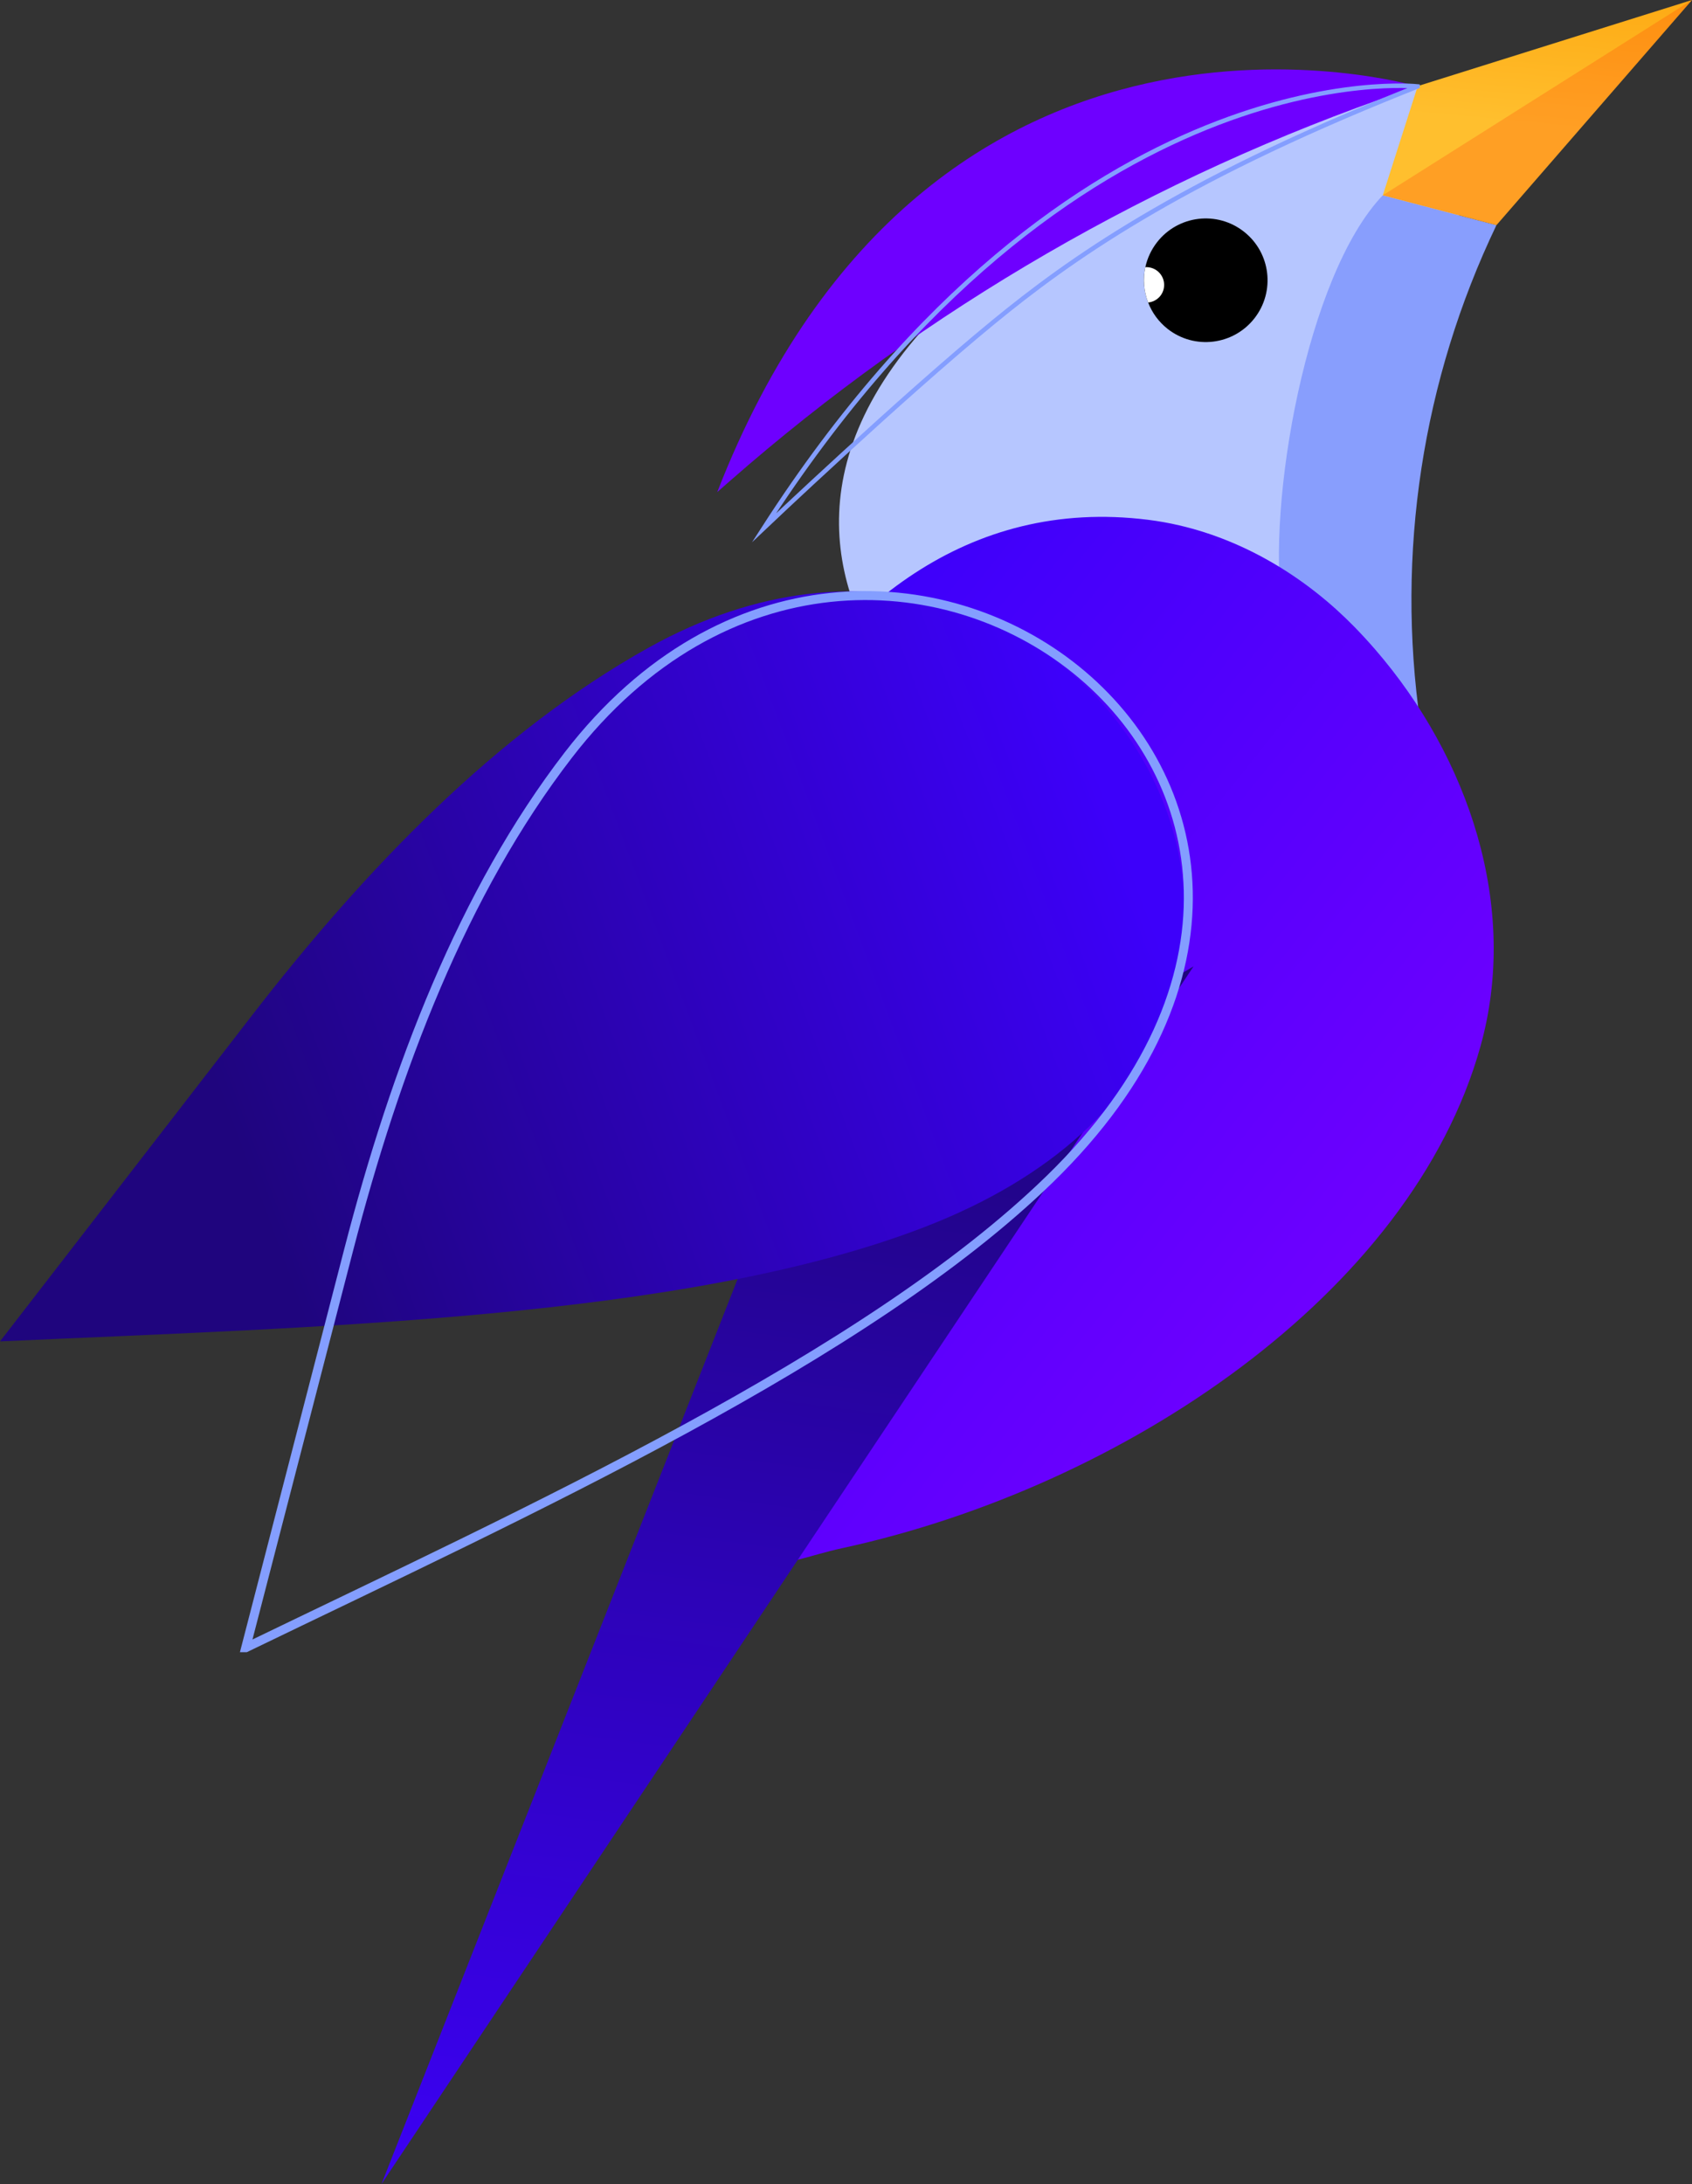 <?xml version="1.0" encoding="UTF-8"?><svg id="Layer_2" xmlns="http://www.w3.org/2000/svg" xmlns:xlink="http://www.w3.org/1999/xlink" viewBox="0 0 377.22 486.77"><rect x="0" y="0" width="377.22" height="486.77" fill="#333333" stroke="none"/><defs><style>.cls-1{fill:url(#linear-gradient);}.cls-2{fill:#fff;}.cls-3{fill:#b6c6ff;}.cls-4{fill:#6e00ff;}.cls-5{fill:#889efd;}.cls-6{fill:#ff3100;isolation:isolate;opacity:.22;}.cls-7{stroke-width:2px;}.cls-7,.cls-8{fill:none;stroke:#849eff;stroke-miterlimit:10;}.cls-9{fill:url(#linear-gradient-3);}.cls-10{fill:url(#linear-gradient-4);}.cls-11{fill:url(#linear-gradient-2);}</style><linearGradient id="linear-gradient" x1="4491.6" y1="-5600.58" x2="4489.68" y2="-5599.32" gradientTransform="translate(-99668.47 153571.15) rotate(-28.3) scale(35.82 15.68)" gradientUnits="userSpaceOnUse"><stop offset="0" stop-color="#fd9a00"/><stop offset="1" stop-color="#ffbf2e"/></linearGradient><linearGradient id="linear-gradient-2" x1="14479.87" y1="-521.34" x2="14352.43" y2="-397.14" gradientTransform="translate(14618.92 -706.62) rotate(174.43) scale(1 -1)" gradientUnits="userSpaceOnUse"><stop offset="0" stop-color="#3d00fa"/><stop offset="1" stop-color="#6e00ff"/></linearGradient><linearGradient id="linear-gradient-3" x1="4861.85" y1="-5872.88" x2="4859.2" y2="-5869.31" gradientTransform="translate(268544.44 -451330.83) rotate(160.61) scale(82.93 57.4)" gradientUnits="userSpaceOnUse"><stop offset="0" stop-color="#3d00fa"/><stop offset="1" stop-color="#1f057e"/></linearGradient><linearGradient id="linear-gradient-4" x1="248.06" y1="181.17" x2="52.53" y2="253.99" gradientTransform="matrix(1, 0, 0, 1, 0, 0)" xlink:href="#linear-gradient-3"/></defs><g id="Layer_1-2"><g><path class="cls-3" d="M221.98,174.19s-97.97-65.86,34.24-138.37c26.88-14.74,65.38-21.67,71.04-12.87,12.45,19.37-37.5,83.14-37.5,83.14l14.98,94.33-51.84-7.54-30.92-18.7Z"/><g><path class="cls-5" d="M285.92,136.03c13.95-6.58-18.2,43.63-3.33,45.56,2.24,.29,35.57,5.07,37.8,5.5l-3.74-25.92c-5.46-37.86,.45-76.49,16.97-110.99h0s-25.34-6.65-25.34-6.65c-16.96,17.71-25.97,68.73-22.37,92.5Z"/><path id="Path_572" class="cls-1" d="M333.62,50.18L377.22,0l-61.15,19.19-7.79,24.34,25.34,6.65Z"/><path id="Path_573" class="cls-6" d="M333.62,50.18L377.22,0l-68.94,43.53,25.34,6.65Z"/><path id="Path_578" class="cls-4" d="M316.03,19.26S207.59-12.83,159.9,109.68l2.77-2.43c43.87-38.46,94.84-67.97,150.04-86.86l3.33-1.14Z"/><path d="M279.65,70.97c-4.7,5.98-13.36,7.03-19.34,2.33-2.02-1.59-3.48-3.64-4.34-5.88-.97-2.5-1.19-5.25-.62-7.88,.43-1.97,1.3-3.88,2.63-5.58,4.7-5.99,13.36-7.03,19.34-2.33,5.99,4.69,7.03,13.35,2.33,19.34Z"/><path class="cls-2" d="M258.26,66.4c-.66,.61-1.47,.94-2.29,1.02-.97-2.5-1.19-5.25-.62-7.88,.08,0,.15,0,.23,0,1.06,0,2.13,.43,2.91,1.28,1.48,1.61,1.38,4.11-.23,5.59Z"/><path id="Path_578-2" class="cls-8" d="M316.03,19.26s-76.94-8.39-145.7,98.38c0,0,30.49-28.91,51.12-45.83,16.89-13.85,40.88-31.02,91.53-51.32l3.05-1.22Z"/></g><path class="cls-11" d="M187.73,345.06c62.64-13.59,126.87-56.6,142.32-111.81,8.73-31.17-2.67-64.51-23.49-88.53-1.48-1.71-3.01-3.37-4.59-4.99-10.48-10.73-24.04-19.16-39.07-22.64-2.28-.53-4.6-.95-6.95-1.24-40.44-5.04-69.21,19.78-87.73,51.31-3.28,5.59,5.24,125.59,2.11,156.36-3.24,31.88,1.75,24.93,17.4,21.54Z"/><path id="Path_570" class="cls-9" d="M172.78,263.89l-87.73,222.88L266.09,215.39c-29.05,17.24-61.91,33.34-93.3,48.5Z"/><path id="Path_576" class="cls-10" d="M0,298.97c69.7-3.18,152.69-4.94,205.92-25.41,117.28-45.13,36.73-183.92-61.43-129.15-33.64,18.77-62.93,49.06-88.5,82.14L0,298.97Z"/><path id="Path_576-2" class="cls-7" d="M54.79,367.24c62.82-30.38,138.41-64.68,179.26-104.46,90.03-87.67-38.68-183.52-107.33-94.52-23.52,30.51-38.52,69.88-49,110.36l-22.94,88.62Z"/></g></g></svg>